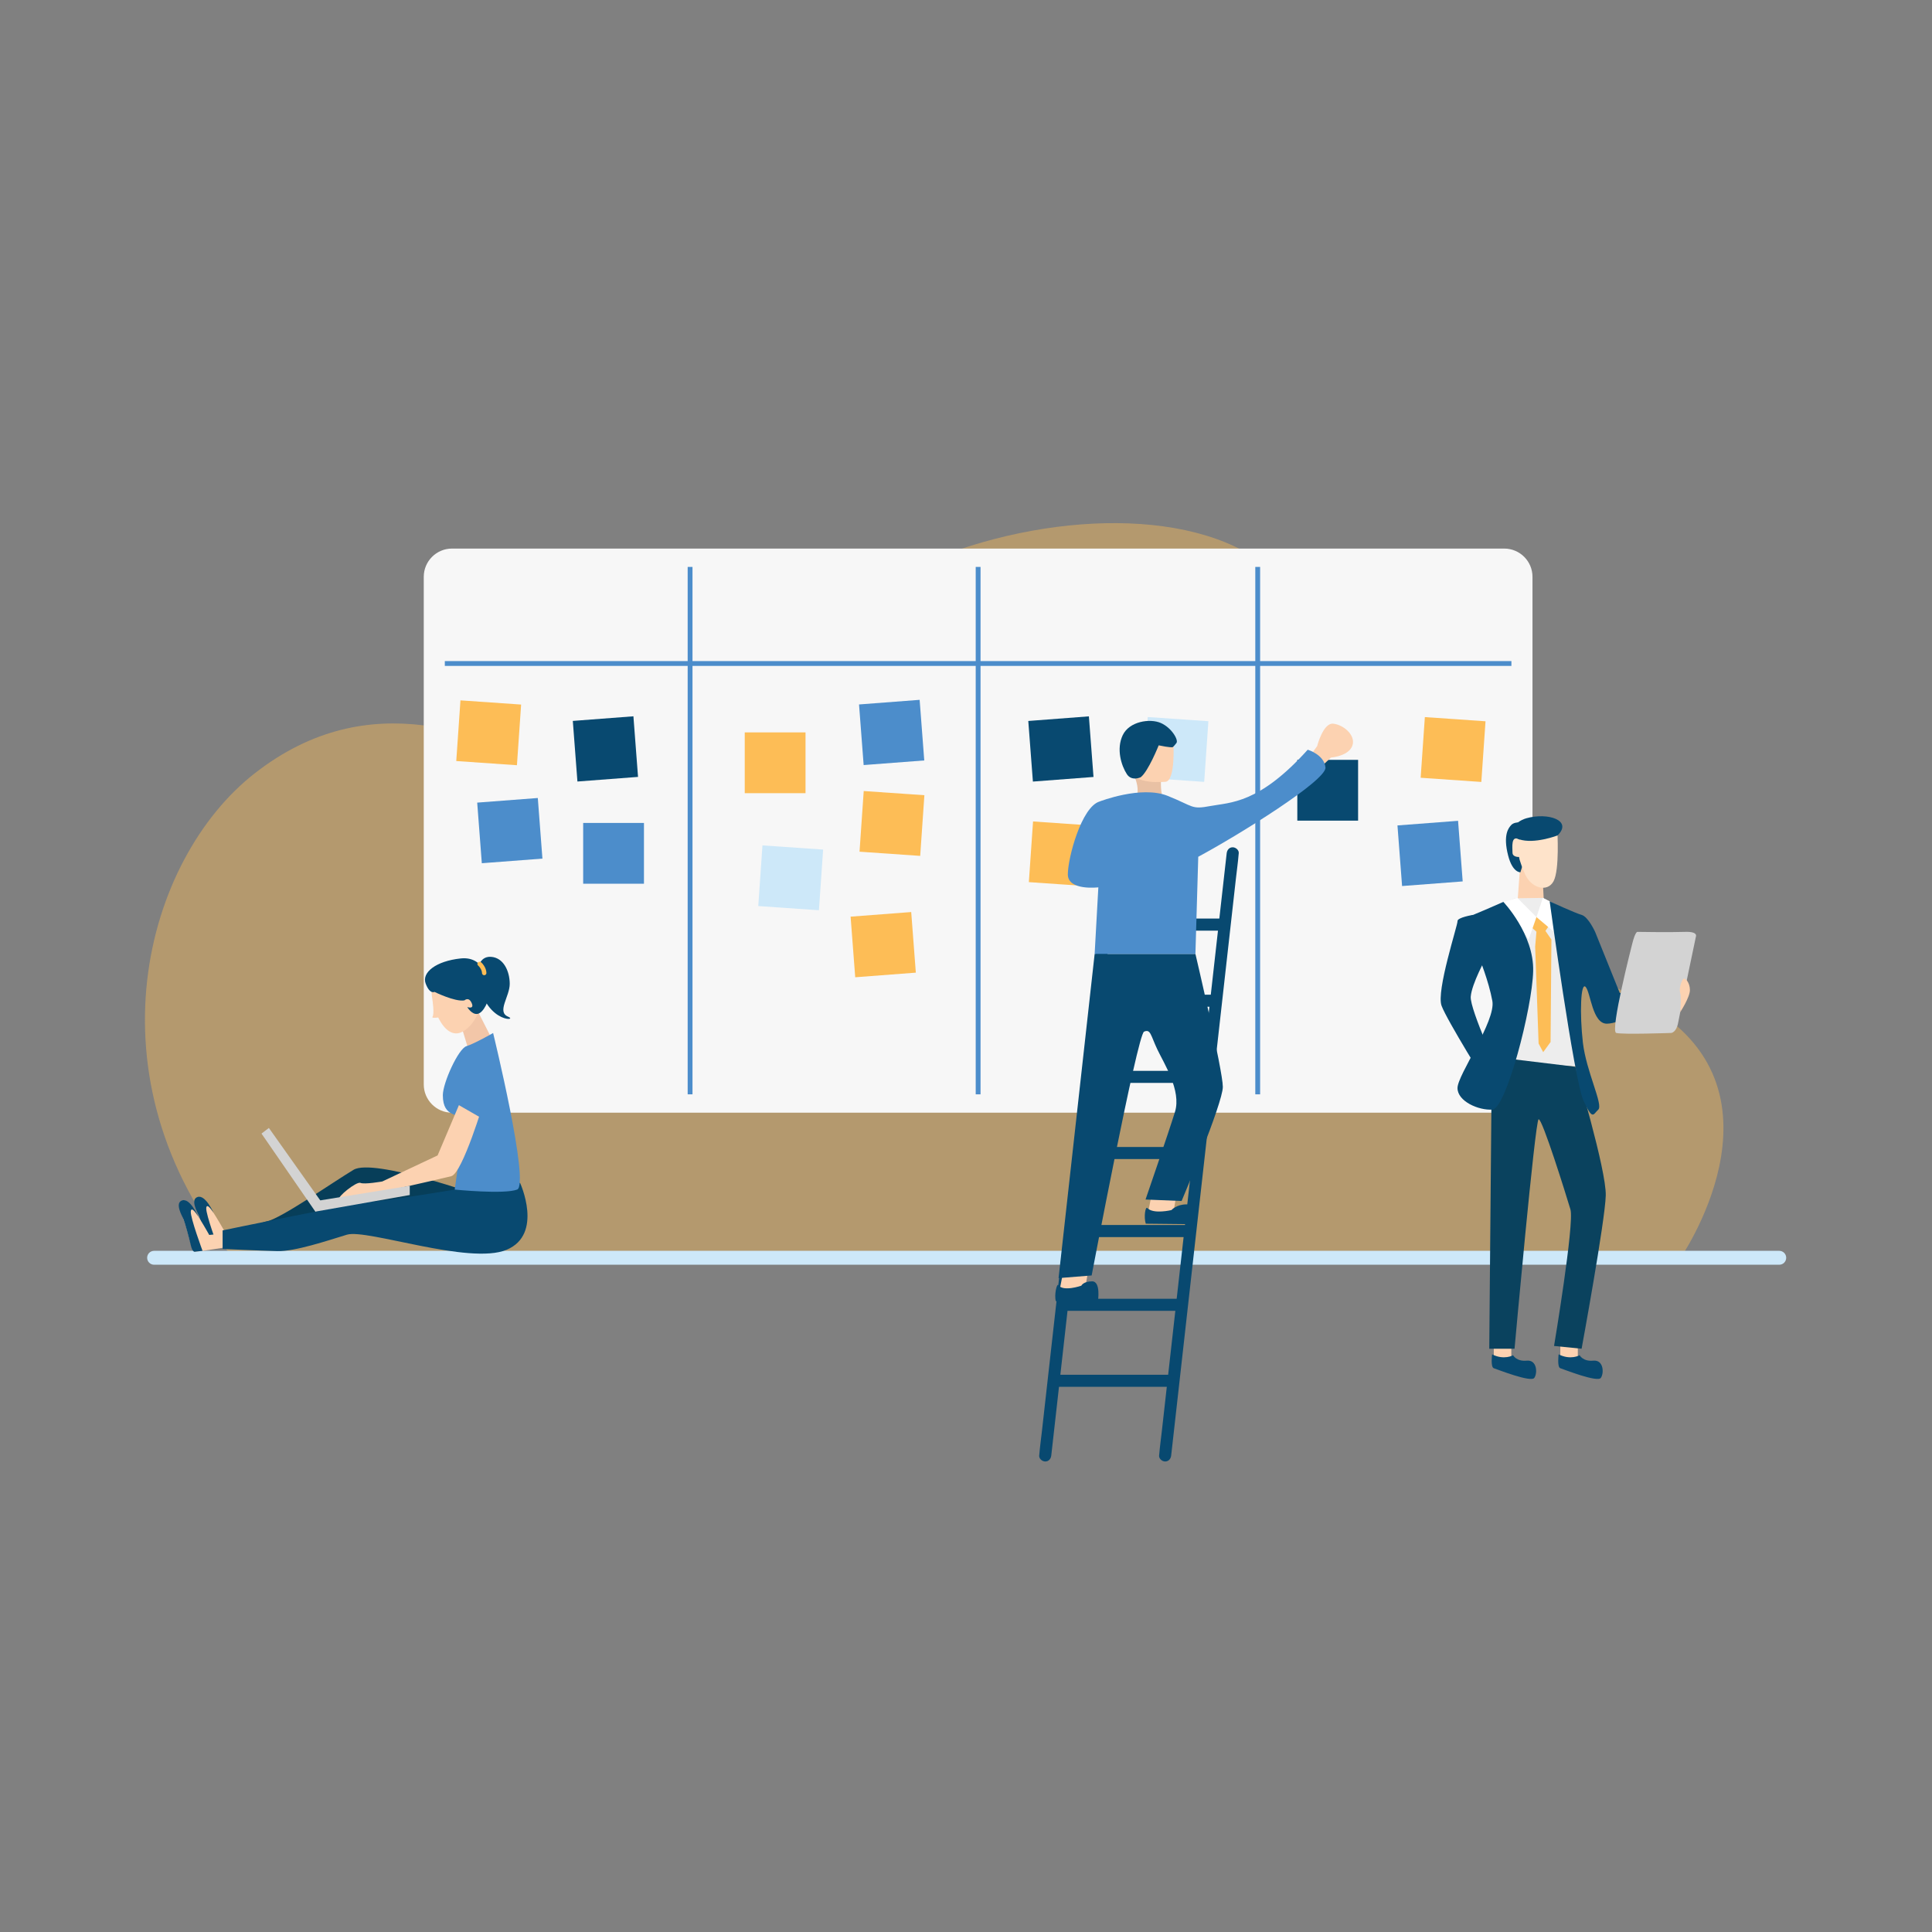 <svg xmlns="http://www.w3.org/2000/svg" xmlns:xlink="http://www.w3.org/1999/xlink" version="1.1" id="Layer_1" x="0px" y="0px" viewBox="0 0 800 800" style="enable-background:new 0 0 800 800;" xml:space="preserve">
<rect x="0" y="0" width="800" height="800" fill="#808080" stroke="none"/>
<style type="text/css">
	.st0{opacity:0.42;fill:#FDBD56;}
	.st1{fill:#F7F7F7;}
	.st2{fill:none;stroke:#4C8DCB;stroke-width:2;stroke-miterlimit:10;}
	.st3{fill:#FDBD56;}
	.st4{fill:#084970;}
	.st5{fill:#4C8DCB;}
	.st6{fill:#CDE8F9;}
	.st7{fill:#FCD2B1;}
	.st8{fill:#E9C1A4;}
	.st9{fill:#F2C6A8;}
	.st10{fill:#073E59;}
	.st11{fill:#D3D3D3;}
	.st12{fill:#FEE3CA;}
	.st13{fill:#EDEDED;}
	.st14{fill:#FFFFFF;}
	.st15{fill:#0A425E;}
</style>
<path class="st0" d="M97.24,521.81h598.03c0,0,48.23-68.67-11.61-104.69c-43.53-26.21-127.3-59.76-140.21-149.56  s-219.58-51.48-233.67,41.91S200.54,246,105.46,320.23C59.96,355.75,35,445.95,97.24,521.81z"/>
<path class="st1" d="M622.86,460.74H187.18c-6.47,0-11.71-5.24-11.71-11.71V238.86c0-6.47,5.24-11.71,11.71-11.71h435.68  c6.47,0,11.71,5.24,11.71,11.71v210.18C634.57,455.5,629.32,460.74,622.86,460.74z"/>
<line class="st2" x1="184.19" y1="274.74" x2="625.84" y2="274.74"/>
<line class="st2" x1="285.75" y1="234.75" x2="285.75" y2="453.14"/>
<line class="st2" x1="405.02" y1="234.75" x2="405.02" y2="453.14"/>
<line class="st2" x1="520.79" y1="234.75" x2="520.79" y2="453.14"/>
<rect x="189.77" y="290.69" transform="matrix(0.998 0.069 -0.069 0.998 21.334 -13.197)" class="st3" width="25.17" height="25.17"/>
<rect x="238.17" y="297.52" transform="matrix(0.997 -0.076 0.076 0.997 -22.878 19.988)" class="st4" width="25.17" height="25.17"/>
<rect x="198.58" y="331.36" transform="matrix(0.997 -0.076 0.076 0.997 -25.569 17.072)" class="st5" width="25.17" height="25.17"/>
<rect x="241.48" y="340.76" class="st5" width="25.17" height="25.17"/>
<rect x="308.38" y="303.27" class="st3" width="25.17" height="25.17"/>
<rect x="356.7" y="328.18" transform="matrix(0.998 0.069 -0.069 0.998 24.307 -24.588)" class="st3" width="25.17" height="25.17"/>
<rect x="356.7" y="290.69" transform="matrix(0.997 -0.076 0.076 0.997 -22.015 28.991)" class="st5" width="25.17" height="25.17"/>
<rect x="426.79" y="297.52" transform="matrix(0.997 -0.076 0.076 0.997 -22.331 34.346)" class="st4" width="25.17" height="25.17"/>
<rect x="474.25" y="297.52" transform="matrix(0.998 0.069 -0.069 0.998 22.477 -32.744)" class="st6" width="25.17" height="25.17"/>
<rect x="426.79" y="340.76" transform="matrix(0.998 0.069 -0.069 0.998 25.338 -29.378)" class="st3" width="25.17" height="25.17"/>
<rect x="588.96" y="297.52" transform="matrix(0.998 0.069 -0.069 0.998 22.748 -40.632)" class="st3" width="25.17" height="25.17"/>
<rect x="579.68" y="340.76" transform="matrix(0.997 -0.076 0.076 0.997 -25.179 46.11)" class="st5" width="25.17" height="25.17"/>
<rect x="537.19" y="314.64" class="st4" width="25.17" height="25.17"/>
<rect x="314.79" y="350.69" transform="matrix(0.998 0.069 -0.069 0.998 25.756 -21.652)" class="st6" width="25.17" height="25.17"/>
<rect x="353.22" y="378.57" transform="matrix(0.997 -0.076 0.076 0.997 -28.714 28.981)" class="st3" width="25.17" height="25.17"/>
<path class="st6" d="M736.75,523.7H63.81c-1.59,0-2.88-1.29-2.88-2.88l0,0c0-1.59,1.29-2.88,2.88-2.88h672.94  c1.59,0,2.88,1.29,2.88,2.88l0,0C739.63,522.41,738.34,523.7,736.75,523.7z"/>
<g>
	<g>
		<path class="st4" d="M458.29,353.34c-0.25,2.22-0.5,4.44-0.75,6.66c-0.68,6.04-1.36,12.09-2.04,18.13    c-1,8.94-2.01,17.88-3.01,26.82c-1.22,10.91-2.45,21.82-3.67,32.73c-1.34,11.95-2.68,23.9-4.02,35.85    c-1.35,12.06-2.71,24.13-4.06,36.19c-1.26,11.25-2.53,22.5-3.79,33.75c-1.07,9.51-2.13,19.02-3.2,28.53    c-0.77,6.84-1.54,13.68-2.3,20.52c-0.36,3.24-0.83,6.48-1.09,9.73c-0.01,0.14-0.03,0.28-0.05,0.42c-0.15,1.34,1.26,2.5,2.5,2.5    c1.48,0,2.35-1.15,2.5-2.5c0.25-2.22,0.5-4.44,0.75-6.66c0.68-6.04,1.36-12.09,2.04-18.13c1-8.94,2.01-17.88,3.01-26.82    c1.22-10.91,2.45-21.82,3.67-32.73c1.34-11.95,2.68-23.9,4.02-35.85c1.35-12.06,2.71-24.13,4.06-36.19    c1.26-11.25,2.53-22.5,3.79-33.75c1.07-9.51,2.13-19.02,3.2-28.53c0.77-6.84,1.54-13.68,2.3-20.52c0.36-3.24,0.83-6.48,1.09-9.73    c0.01-0.14,0.03-0.28,0.05-0.42c0.15-1.34-1.26-2.5-2.5-2.5C459.31,350.84,458.44,352,458.29,353.34L458.29,353.34z"/>
	</g>
</g>
<g>
	<g>
		<path class="st4" d="M507.94,353.34c-0.25,2.22-0.5,4.44-0.75,6.66c-0.68,6.04-1.36,12.09-2.04,18.13    c-1,8.94-2.01,17.88-3.01,26.82c-1.22,10.91-2.45,21.82-3.67,32.73c-1.34,11.95-2.68,23.9-4.02,35.85    c-1.35,12.06-2.71,24.13-4.06,36.19c-1.26,11.25-2.53,22.5-3.79,33.75c-1.07,9.51-2.13,19.02-3.2,28.53    c-0.77,6.84-1.54,13.68-2.3,20.52c-0.36,3.24-0.83,6.48-1.09,9.73c-0.01,0.14-0.03,0.28-0.05,0.42c-0.15,1.34,1.26,2.5,2.5,2.5    c1.48,0,2.35-1.15,2.5-2.5c0.25-2.22,0.5-4.44,0.75-6.66c0.68-6.04,1.36-12.09,2.04-18.13c1-8.94,2.01-17.88,3.01-26.82    c1.22-10.91,2.45-21.82,3.67-32.73c1.34-11.95,2.68-23.9,4.02-35.85c1.35-12.06,2.71-24.13,4.06-36.19    c1.26-11.25,2.53-22.5,3.79-33.75c1.07-9.51,2.13-19.02,3.2-28.53c0.77-6.84,1.54-13.68,2.3-20.52c0.36-3.24,0.83-6.48,1.09-9.73    c0.01-0.14,0.03-0.28,0.05-0.42c0.15-1.34-1.26-2.5-2.5-2.5C508.96,350.84,508.09,352,507.94,353.34L507.94,353.34z"/>
	</g>
</g>
<g>
	<g>
		<path class="st4" d="M458.07,385.36c5.32,0,10.64,0,15.96,0c8.52,0,17.05,0,25.57,0c1.94,0,3.89,0,5.83,0c3.22,0,3.22-5,0-5    c-5.32,0-10.64,0-15.96,0c-8.52,0-17.05,0-25.57,0c-1.94,0-3.89,0-5.83,0C454.85,380.36,454.85,385.36,458.07,385.36    L458.07,385.36z"/>
	</g>
</g>
<g>
	<g>
		<path class="st4" d="M455.36,416.88c5.32,0,10.64,0,15.96,0c8.52,0,17.05,0,25.57,0c1.94,0,3.89,0,5.83,0c3.22,0,3.22-5,0-5    c-5.32,0-10.64,0-15.96,0c-8.52,0-17.05,0-25.57,0c-1.94,0-3.89,0-5.83,0C452.15,411.88,452.14,416.88,455.36,416.88    L455.36,416.88z"/>
	</g>
</g>
<g>
	<g>
		<path class="st4" d="M451.4,448.41c5.32,0,10.64,0,15.96,0c8.52,0,17.05,0,25.57,0c1.94,0,3.89,0,5.83,0c3.22,0,3.22-5,0-5    c-5.32,0-10.64,0-15.96,0c-8.52,0-17.05,0-25.57,0c-1.94,0-3.89,0-5.83,0C448.19,443.41,448.18,448.41,451.4,448.41L451.4,448.41z    "/>
	</g>
</g>
<g>
	<g>
		<path class="st4" d="M446.68,479.94c5.32,0,10.64,0,15.96,0c8.52,0,17.05,0,25.57,0c1.94,0,3.89,0,5.83,0c3.22,0,3.22-5,0-5    c-5.32,0-10.64,0-15.96,0c-8.52,0-17.05,0-25.57,0c-1.94,0-3.89,0-5.83,0C443.46,474.94,443.45,479.94,446.68,479.94    L446.68,479.94z"/>
	</g>
</g>
<g>
	<g>
		<path class="st4" d="M443.27,512.25c5.32,0,10.64,0,15.96,0c8.52,0,17.05,0,25.57,0c1.94,0,3.89,0,5.83,0c3.22,0,3.22-5,0-5    c-5.32,0-10.64,0-15.96,0c-8.52,0-17.05,0-25.57,0c-1.94,0-3.89,0-5.83,0C440.06,507.25,440.05,512.25,443.27,512.25    L443.27,512.25z"/>
	</g>
</g>
<g>
	<g>
		<path class="st4" d="M441.26,542.79c5.32,0,10.64,0,15.96,0c8.52,0,17.05,0,25.57,0c1.94,0,3.89,0,5.83,0c3.22,0,3.22-5,0-5    c-5.32,0-10.64,0-15.96,0c-8.52,0-17.05,0-25.57,0c-1.94,0-3.89,0-5.83,0C438.05,537.79,438.04,542.79,441.26,542.79    L441.26,542.79z"/>
	</g>
</g>
<g>
	<g>
		<path class="st4" d="M438.05,574.26c5.32,0,10.64,0,15.96,0c8.52,0,17.05,0,25.57,0c1.94,0,3.89,0,5.83,0c3.22,0,3.22-5,0-5    c-5.32,0-10.64,0-15.96,0c-8.52,0-17.05,0-25.57,0c-1.94,0-3.89,0-5.83,0C434.84,569.26,434.83,574.26,438.05,574.26    L438.05,574.26z"/>
	</g>
</g>
<g>
	<polygon class="st7" points="440.2,526.86 438.34,536.33 448.89,536.33 451.22,522.36  "/>
	<path class="st4" d="M437.2,538.8h17.43c0,0,1.28-8.22-2.39-8.22s-4.49,1.8-4.49,1.8s-7.51,2.62-9.48-0.24   C437.63,531.21,436.45,536.16,437.2,538.8z"/>
	<polygon class="st7" points="476.8,494.97 474.94,504.44 485.5,504.44 487.82,490.46  "/>
	<path class="st8" d="M469.81,321.71c0,0,2.85,5.87,0,10.03c-2.85,4.16,12.36,0.59,12.36,0.59s-2.38-3.8-1.07-13.19   C482.41,309.75,469.81,321.71,469.81,321.71z"/>
	<path class="st7" d="M485.86,306.78c0,0,1.08,16.71-3.32,16.95c-4.41,0.24-15.18,0.98-17.38-8.81   C462.95,305.13,475.09,294.06,485.86,306.78z"/>
	<path class="st4" d="M466.61,320.56c-2.29-3.53-4.45-10.37-1.72-16.13c2.73-5.76,11.3-7.02,15.79-5.05   c4.49,1.97,7.4,7.06,6.46,8.28c-1.17,1.52-1.6,1.76-1.6,1.76s-1.21,0.18-5.75-0.79c0,0-4.33,10.86-7.48,13.23   C472.32,321.85,468.6,323.63,466.61,320.56z"/>
	<path class="st4" d="M453.27,394.99l-14.94,134.25l13.7-1.1c0,0,18.95-99.73,21.69-100.95s2.74,1.52,5.49,7.32   c2.74,5.79,10.06,17.07,7.32,25.91c-2.74,8.84-12.19,36.28-12.19,36.28l14.94,0.61c0,0,17.07-40.55,17.07-47.26   c0-6.71-11.35-55.06-11.35-55.06H453.27z"/>
	<path class="st7" d="M541.99,313.69l3.41-4.74c0,0,2.46-9.67,6.63-9.29c4.17,0.38,9.48,4.74,7.96,9.1   c-1.52,4.36-8.87,4.93-8.87,4.93l-6.48,6.07L541.99,313.69z"/>
	<path class="st5" d="M455.3,331.89c0,0,17.22-6.73,28.18-2.35c10.96,4.38,9.64,5.74,17.75,4.21c8.11-1.53,20.01-0.78,40.27-23.31   c0,0,6.84,2.03,7.35,7.35c0.51,5.32-35.71,27.86-52.68,36.98L495,394.99h-41.73l1.53-27.56c0,0-12.63,1.53-12.63-5.36   C442.17,355.18,447.82,334.15,455.3,331.89z"/>
	<path class="st4" d="M474.44,506.71l19.68,0.21c0,0,1.49-8.22-2.77-8.22c-4.26,0-6.26,2.36-6.26,2.36s-7.44,1.81-9.97-0.81   C474.24,499.33,473.57,504.06,474.44,506.71z"/>
</g>
<g>
	<path class="st7" d="M99.96,509.24l-6.93,0.72c0,0-7.03-12.72-9.61-14.06s-3.2,2.48-1.24,7.03c1.96,4.55,3.41,13.96,4.96,13.96   c1.55,0,14.37-2.07,14.37-2.07L99.96,509.24z"/>
	<path class="st4" d="M88.43,502.22c0,0-2.9-4.69-3.03-1.92c-0.12,2.77,4.87,16.24,4.87,16.24l-3.13,0.36c0,0-1.01,0.45-1.74-2.68   c-0.73-3.13-2.43-9.34-2.97-10.65c-0.53-1.31-3.84-6.86-0.6-7.93C85.08,494.56,88.43,502.22,88.43,502.22z"/>
	<polygon class="st9" points="203.54,429.92 196.38,415.85 190.77,424.08 194.23,435.47  "/>
	<path class="st7" d="M199.78,410.38c0,0,0,12.09-8.15,16.75c-8.15,4.66-14.33-12.69-12.69-19.71   C180.58,400.39,199.07,395.2,199.78,410.38z"/>
	<path class="st7" d="M179.11,414.23c0,0,0.79,5.71,0,6.76s4.26,0,4.26,0L179.11,414.23z"/>
	<path class="st4" d="M179.91,410.72c0,0,8.46,4.19,12.4,3.52c0,0,1.75-1.69,2.99,1.08c1.24,2.77-1.82,1.68-1.82,1.68   s1.91,3.3,4.31,2.82s4.88-5.51,4.88-9.09c0-3.57-1.61-14.95-11.89-13.86c-10.28,1.09-16.26,5.83-14.51,10.43   C178.01,411.88,179.91,410.72,179.91,410.72z"/>
	<path class="st4" d="M197.77,402.04c0,0,0.34-6.16,5.52-5.84c5.18,0.33,7.74,5.85,7.78,11.13c0.04,5.28-5.49,11.63-0.69,13.64   C215.19,422.97,198.9,423.77,197.77,402.04z"/>
	<g>
		<path class="st3" d="M199.25,398.49c0.42,0.36,0.77,0.82,1.08,1.27c0.64,0.92,1.05,2.01,1.09,3.14c0.02,0.48-0.44,0.94-0.92,0.92    c-0.51-0.02-0.9-0.4-0.92-0.92c0-0.13-0.02-0.26-0.03-0.39c0.03,0.3,0,0.04-0.01-0.03c-0.01-0.05-0.02-0.11-0.03-0.16    c-0.06-0.24-0.14-0.47-0.22-0.7c-0.07-0.17,0.08,0.18,0.01,0.03c-0.03-0.06-0.06-0.12-0.09-0.18c-0.05-0.1-0.1-0.2-0.16-0.3    c-0.1-0.18-0.21-0.35-0.33-0.52c-0.05-0.07-0.11-0.14-0.16-0.22c0.2,0.27,0.01,0.02-0.04-0.05c-0.09-0.11-0.19-0.22-0.29-0.33    c-0.09-0.09-0.18-0.19-0.28-0.27c-0.36-0.32-0.35-0.98,0-1.3C198.33,398.14,198.86,398.15,199.25,398.49L199.25,398.49z"/>
	</g>
	<path class="st10" d="M198.88,495.1c0,0-44.2-15.65-52.46-10.72c-8.25,4.93-30.07,20.15-35.8,21.31c-5.73,1.16-8.16,6.52-8.16,6.52   l72.25-6.74L198.88,495.1z"/>
	<path class="st7" d="M93.57,510.65l-6.93,0.72c0,0-7.03-12.72-9.61-14.06c-2.58-1.34-3.2,2.48-1.24,7.03   c1.96,4.55,3.41,13.96,4.96,13.96c1.55,0,14.37-2.07,14.37-2.07L93.57,510.65z"/>
	<path class="st4" d="M215.35,489.81c0,0,9.79,21.27-5.58,27.7c-15.37,6.43-57.9-8.76-66.12-6.25c-8.22,2.5-21.44,6.97-28.77,6.79   s-22.7-0.89-22.7-0.89v-7.68c0,0,56.83-11.79,62.19-11.97s33.9-4.92,33.9-4.92L215.35,489.81z"/>
	<path class="st5" d="M204.19,427.75c0,0,15.32,62.78,9.94,64.83s-25.85,0-25.85,0s3.58-24.06,3.07-28.16   c-0.51-4.1-7.98-0.91-7.98-10.92c0-5.13,6.44-19.28,9.77-20.3C196.47,432.17,204.19,427.75,204.19,427.75z"/>
	<path class="st7" d="M200.54,455.58c0,0-9.03,30.29-13.69,31.46c-4.66,1.17-45.58,10.63-46.46,9.61c-0.87-1.02,7.28-7.56,8.88-6.84   c1.6,0.72,9.03-0.59,9.03-0.59l22.9-10.78l12.35-29.13L200.54,455.58z"/>
	<polygon class="st11" points="169.67,491.01 169.67,494.83 130.58,501.71 130.58,497.38  "/>
	<path class="st11" d="M129.01,469.39"/>
	<polygon class="st11" points="130.58,501.71 108.28,469.39 111.34,467.06 134.12,499.18  "/>
	<path class="st5" d="M199.89,463.28l-12.12-6.95c0,0,2.94-15.9,7.39-15.9c4.45,0,10.02-2.49,9.36,8.89   C203.86,460.7,199.89,463.28,199.89,463.28z"/>
	<path class="st4" d="M82.03,503.63c0,0-2.9-4.69-3.03-1.92s4.87,16.24,4.87,16.24l-3.13,0.36c0,0-1.01,0.45-1.74-2.68   c-0.73-3.13-2.43-9.34-2.97-10.65c-0.53-1.31-3.84-6.86-0.6-7.93C78.68,495.97,82.03,503.63,82.03,503.63z"/>
</g>
<g>
	<rect x="646.09" y="553.86" class="st7" width="7.25" height="9.56"/>
	<path class="st4" d="M645.39,560.8c0,0-0.68,5.31,0.7,5.75s15.4,6.01,16.79,4c1.39-2,1.13-7.55-3.13-7.13   c-4.27,0.42-5.66-2.24-5.66-2.24S650.35,563.33,645.39,560.8z"/>
	<polygon class="st7" points="629.57,357.05 628.31,374.4 636.88,383.04 639.67,381.13 638.65,361.08  "/>
	<path class="st4" d="M628.53,340.56c0,0-1.78,0-2.77,1.07c-0.99,1.07-3.54,3.93-1.25,12.71c1.85,7.11,5.06,6.85,5.06,6.85   l1.12-3.62L628.53,340.56z"/>
	<path class="st12" d="M644.85,344.02c0,0,1,16.13-1.56,20.89s-9.32,2.92-11.88-3.11s-2.38-6.95-2.38-6.95s-2.74,0.18-2.74-1.83   s-0.73-7.31,2.74-5.48c1.97,1.04,1.02-7.31,6.63-6.4S644.85,344.02,644.85,344.02z"/>
	<path class="st4" d="M644.94,345.94c0,0-9.64,3.71-15.91,1.6c-6.27-2.11-1.85-7.31,2.97-8.7   C640.85,336.29,651.38,339.67,644.94,345.94z"/>
	<path class="st13" d="M627.05,371.97c0,0-9.38,3.45-10.34,5.05c-0.96,1.6,13.93,35.5,13.93,35.5l-8.72,22.44l6.39,5.17l26.6,1.59   l-3.97-44.51l-1.85-20.13l-10.23-5.28L627.05,371.97z"/>
	<path class="st14" d="M661.82,383.04"/>
	<path class="st14" d="M647.05,376.46"/>
	<polygon class="st3" points="634.28,379.7 639.14,379.7 641.06,383.83 638.36,387.73 633.13,383.04  "/>
	<polygon class="st14" points="628.31,371.79 636.21,379.75 632.98,389.04 622.51,373.46  "/>
	<polygon class="st14" points="636.21,379.75 643.5,385.87 641.69,373.23 638.86,371.79  "/>
	<polygon class="st3" points="636.21,385.81 635.68,391.97 637.1,432.1 639,435.68 642.06,431.48 642.41,389.04 639.05,384.19  "/>
	<rect x="618.55" y="553.86" class="st7" width="7.25" height="9.56"/>
	<path class="st15" d="M617.74,437.54l34.57,4.18c0,0,12.89,42.71,12.6,53.33c-0.29,10.62-10,63.43-10,63.43l-11.41-1.15   c0,0,8.5-50.8,6.78-56.54c-1.72-5.74-11.72-37.88-13.18-37.31c-1.46,0.57-9.96,95-9.96,95h-10.47L617.74,437.54z"/>
	<path class="st4" d="M622.51,373.46c0,0,12.72,13.29,12.34,28.67c-0.38,15.38-11.2,56.95-16.9,57.33   c-5.7,0.38-14.43-3.42-14.43-8.92s15.95-27.72,14.43-36.07c-1.52-8.35-5.51-18.03-5.51-18.03s-8.73-15.5-6.64-16.01   S622.51,373.46,622.51,373.46z"/>
	<path class="st4" d="M670.73,364.73"/>
	<path class="st4" d="M609.99,378.83c0,0-6.6,1.07-6.46,2.59c0.13,1.53-8.89,28.88-6.61,35.04c2.29,6.16,19.2,33.25,19.2,33.25   l5.34-3.81c0,0-12.84-27.84-12.46-33.18s6.35-16.16,6.35-16.16L609.99,378.83z"/>
	<path class="st4" d="M641.69,373.23c0,0,10.07,73.92,13.98,82.45s3.98,5.76,6.14,3.8c2.16-1.96-4.99-15.78-6.37-27.76   s-0.92-25.34,1.15-23.04c2.07,2.3,2.76,15.21,8.76,15.21c5.99,0,17.51-7.41,17.51-7.41v-9.18l-12.13,3.92l-10.22-25.34   c0,0-2.84-6.27-5.6-7.04C652.15,378.06,641.69,373.23,641.69,373.23z"/>
	<path class="st11" d="M675.88,390.76c0,0-9.33,36.25-6.64,36.96c2.69,0.72,22.79,0,22.79,0s2.15-0.18,2.87-4.31   c0.72-4.13,7.36-35.68,7.36-35.68s0.9-2.08-4.67-1.86c-5.56,0.22-19.56,0-19.56,0S677.17,385.6,675.88,390.76z"/>
	<path class="st7" d="M695.74,419.11c0,0,4.02-6.13,4.02-9.17c0-3.04-2.03-5.49-2.85-4.47c-0.81,1.02-1.74,4.07-1.17,5.7   S695.74,419.11,695.74,419.11z"/>
	<path class="st4" d="M617.84,560.8c0,0-0.68,5.31,0.7,5.75c1.39,0.44,15.4,6.01,16.79,4c1.39-2,1.13-7.55-3.13-7.13   c-4.27,0.42-5.66-2.24-5.66-2.24S622.8,563.33,617.84,560.8z"/>
</g>
</svg>